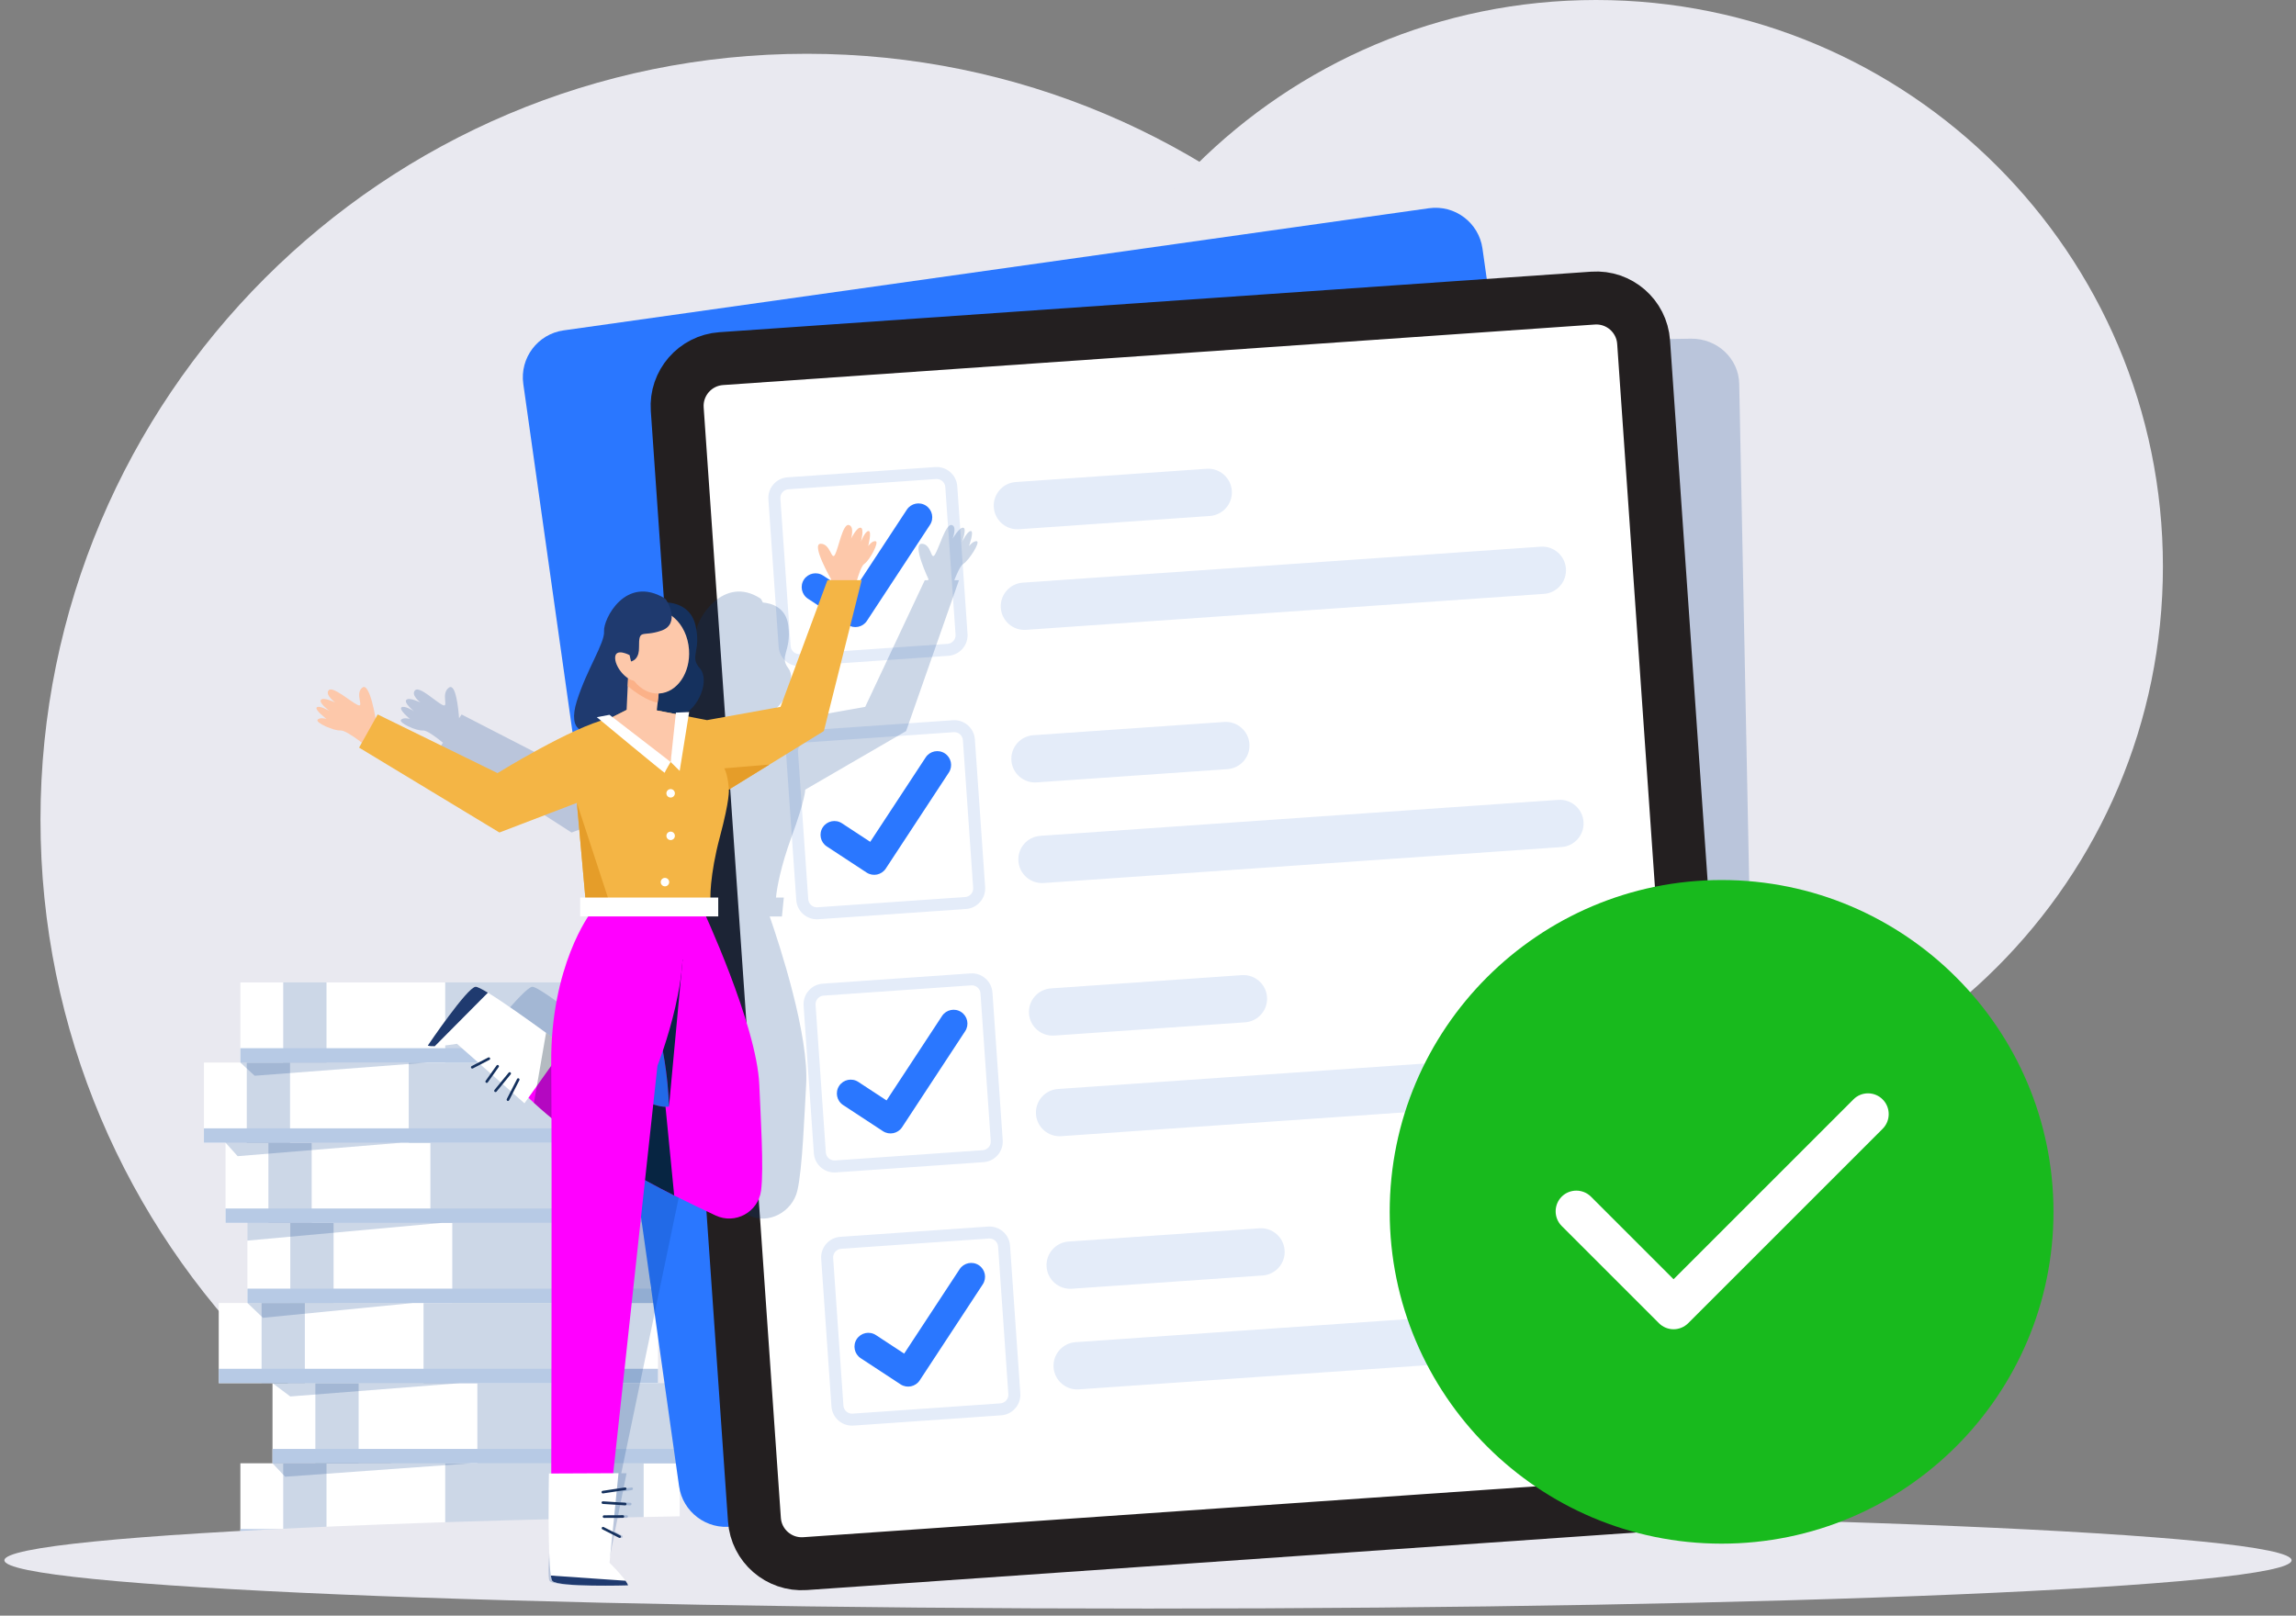 <svg width="260" height="183" viewBox="0 0 260 183" fill="none" xmlns="http://www.w3.org/2000/svg">
<rect x="0" y="0" width="260" height="183" fill="#808080" stroke="none"/>
<g clip-path="url(#clip0_662_3731)">
<path d="M91.369 179.608C139.299 179.608 178.154 140.765 178.154 92.849C178.154 44.934 139.299 6.091 91.369 6.091C43.439 6.091 4.584 44.934 4.584 92.849C4.584 140.765 43.439 179.608 91.369 179.608Z" fill="#E9E9F0"/>
<path d="M76.966 165.742H27.221V174.821H76.966V165.742Z" fill="white"/>
<g style="mix-blend-mode:multiply" opacity="0.2">
<path d="M72.889 165.742H50.416V174.821H72.889V165.742Z" fill="#003889"/>
</g>
<g style="mix-blend-mode:multiply" opacity="0.2">
<path d="M36.973 165.742H32.072V174.821H36.973V165.742Z" fill="#003889"/>
</g>
<path d="M76.966 173.196H27.221V174.821H76.966V173.196Z" fill="#B7CAE5"/>
<path d="M80.604 156.664H30.859V165.742H80.604V156.664Z" fill="white"/>
<g style="mix-blend-mode:multiply" opacity="0.2">
<path d="M76.528 156.664H54.055V165.742H76.528V156.664Z" fill="#003889"/>
</g>
<g style="mix-blend-mode:multiply" opacity="0.2">
<path d="M40.612 156.664H35.711V165.742H40.612V156.664Z" fill="#003889"/>
</g>
<path d="M80.604 164.118H30.859V165.742H80.604V164.118Z" fill="#B7CAE5"/>
<path d="M74.514 147.587H24.77V156.665H74.514V147.587Z" fill="white"/>
<g style="mix-blend-mode:multiply" opacity="0.2">
<path d="M70.436 147.587H47.963V156.665H70.436V147.587Z" fill="#003889"/>
</g>
<g style="mix-blend-mode:multiply" opacity="0.2">
<path d="M34.522 147.587H29.621V156.665H34.522V147.587Z" fill="#003889"/>
</g>
<path d="M74.514 155.039H24.77V156.664H74.514V155.039Z" fill="#B7CAE5"/>
<path d="M77.766 138.508H28.021V147.587H77.766V138.508Z" fill="white"/>
<g style="mix-blend-mode:multiply" opacity="0.2">
<path d="M73.69 138.508H51.217V147.587H73.69V138.508Z" fill="#003889"/>
</g>
<g style="mix-blend-mode:multiply" opacity="0.2">
<path d="M37.774 138.508H32.873V147.587H37.774V138.508Z" fill="#003889"/>
</g>
<path d="M77.766 145.961H28.021V147.586H77.766V145.961Z" fill="#B7CAE5"/>
<path d="M75.288 129.43H25.543V138.508H75.288V129.43Z" fill="white"/>
<g style="mix-blend-mode:multiply" opacity="0.2">
<path d="M71.211 129.43H48.738V138.508H71.211V129.43Z" fill="#003889"/>
</g>
<g style="mix-blend-mode:multiply" opacity="0.2">
<path d="M35.295 129.43H30.395V138.508H35.295V129.43Z" fill="#003889"/>
</g>
<path d="M75.288 136.884H25.543V138.508H75.288V136.884Z" fill="#B7CAE5"/>
<path d="M72.837 120.353H23.092V129.431H72.837V120.353Z" fill="white"/>
<g style="mix-blend-mode:multiply" opacity="0.2">
<path d="M68.76 120.353H46.287V129.431H68.76V120.353Z" fill="#003889"/>
</g>
<g style="mix-blend-mode:multiply" opacity="0.2">
<path d="M32.844 120.353H27.943V129.431H32.844V120.353Z" fill="#003889"/>
</g>
<path d="M72.837 127.805H23.092V129.43H72.837V127.805Z" fill="#B7CAE5"/>
<path d="M76.966 111.274H27.221V120.353H76.966V111.274Z" fill="white"/>
<g style="mix-blend-mode:multiply" opacity="0.2">
<path d="M72.889 111.274H50.416V120.353H72.889V111.274Z" fill="#003889"/>
</g>
<g style="mix-blend-mode:multiply" opacity="0.2">
<path d="M36.973 111.274H32.072V120.353H36.973V111.274Z" fill="#003889"/>
</g>
<path d="M76.966 118.727H27.221V120.352H76.966V118.727Z" fill="#B7CAE5"/>
<g style="mix-blend-mode:multiply" opacity="0.2">
<path d="M28.021 138.508V140.519L50.056 138.508H28.021Z" fill="#003889"/>
</g>
<g style="mix-blend-mode:multiply" opacity="0.2">
<path d="M28.021 147.587L29.776 149.263L46.805 147.587H28.021Z" fill="#003889"/>
</g>
<g style="mix-blend-mode:multiply" opacity="0.2">
<path d="M30.859 156.664L32.873 158.174L52.094 156.664H30.859Z" fill="#003889"/>
</g>
<g style="mix-blend-mode:multiply" opacity="0.2">
<path d="M30.859 165.742L32.292 167.266L53.383 165.742H30.859Z" fill="#003889"/>
</g>
<g style="mix-blend-mode:multiply" opacity="0.2">
<path d="M25.543 129.43L26.912 130.957L45.478 129.43H25.543Z" fill="#003889"/>
</g>
<g style="mix-blend-mode:multiply" opacity="0.2">
<path d="M27.221 120.353L28.837 121.847L48.421 120.353H27.221Z" fill="#003889"/>
</g>
<path d="M130 182.199C201.521 182.199 259.5 179.75 259.5 176.73C259.5 173.71 201.521 171.261 130 171.261C58.479 171.261 0.5 173.71 0.5 176.73C0.5 179.75 58.479 182.199 130 182.199Z" fill="#E9E9F0"/>
<path d="M180.738 128.346C216.19 128.346 244.93 99.615 244.93 64.173C244.93 28.731 216.19 0 180.738 0C145.285 0 116.545 28.731 116.545 64.173C116.545 99.615 145.285 128.346 180.738 128.346Z" fill="#E9E9F0"/>
<path d="M161.809 23.587L63.823 37.422C60.888 37.836 58.844 40.551 59.258 43.486L76.896 168.33C77.311 171.264 80.027 173.307 82.962 172.893L180.948 159.058C183.884 158.644 185.927 155.928 185.513 152.994L167.875 28.15C167.461 25.216 164.745 23.173 161.809 23.587V23.587Z" fill="#2A77FF"/>
<g style="mix-blend-mode:multiply" opacity="0.2">
<path d="M199.388 165.395L196.951 43.468C196.894 40.603 194.443 38.316 191.481 38.361L92.549 39.88C89.586 39.925 87.229 42.286 87.286 45.152L89.724 167.079C89.781 169.946 92.231 172.232 95.194 172.186L194.125 170.667C195.918 170.64 197.488 169.766 198.435 168.445C199.056 167.583 199.411 166.529 199.389 165.395H199.388Z" fill="#003889"/>
</g>
<path d="M186.123 38.747L194.864 164.526C194.945 165.696 194.646 166.803 194.069 167.726C193.191 169.141 191.67 170.127 189.88 170.252L91.159 177.108C88.203 177.313 85.637 175.084 85.432 172.126L76.691 46.347C76.485 43.392 78.718 40.827 81.674 40.621L180.395 33.765C183.351 33.56 185.917 35.791 186.123 38.747H186.123Z" fill="white" stroke="#231F20" stroke-width="6" stroke-miterlimit="10"/>
<path d="M97.178 70.996C96.785 71.078 96.362 71.009 95.999 70.772L91.491 67.813C90.767 67.338 90.566 66.367 91.04 65.643C91.516 64.92 92.487 64.719 93.211 65.193L96.409 67.292L102.691 57.727C103.166 57.004 104.138 56.802 104.862 57.277C105.585 57.752 105.787 58.723 105.312 59.447L98.17 70.323C97.933 70.684 97.571 70.915 97.178 70.997V70.996Z" fill="#2A77FF"/>
<path d="M90.504 75.45C89.941 75.45 89.402 75.249 88.973 74.876C88.502 74.466 88.219 73.898 88.175 73.275L87.013 56.557C86.924 55.272 87.898 54.153 89.183 54.064L105.906 52.903C107.192 52.812 108.311 53.786 108.401 55.072L109.563 71.79C109.652 73.075 108.678 74.194 107.393 74.282L90.669 75.444C90.614 75.448 90.559 75.45 90.504 75.45ZM106.07 54.255C106.047 54.255 106.025 54.255 106.002 54.257L89.278 55.419C88.74 55.457 88.332 55.925 88.37 56.463L89.532 73.181C89.55 73.442 89.668 73.68 89.866 73.852C90.063 74.023 90.314 74.107 90.576 74.09L107.299 72.928C107.838 72.891 108.246 72.422 108.208 71.884L107.046 55.166C107.01 54.651 106.579 54.255 106.07 54.255V54.255Z" fill="#E4ECF9"/>
<path d="M137.005 58.443L115.397 59.944C113.921 60.046 112.641 58.933 112.538 57.457C112.435 55.982 113.549 54.702 115.025 54.599L136.633 53.099C138.109 52.996 139.389 54.11 139.492 55.586C139.594 57.061 138.48 58.34 137.005 58.443Z" fill="#E4ECF9"/>
<path d="M174.839 67.267L116.189 71.34C114.714 71.443 113.434 70.329 113.331 68.854C113.228 67.379 114.342 66.099 115.818 65.996L174.468 61.923C175.943 61.821 177.223 62.934 177.326 64.41C177.429 65.885 176.315 67.165 174.839 67.267Z" fill="#E4ECF9"/>
<path d="M92.498 104.125C91.934 104.125 91.396 103.925 90.967 103.552C90.496 103.142 90.213 102.573 90.17 101.951L89.008 85.233C88.964 84.61 89.167 84.008 89.576 83.537C89.986 83.067 90.555 82.783 91.178 82.74L107.901 81.579C108.524 81.535 109.126 81.738 109.597 82.147C110.068 82.557 110.351 83.125 110.395 83.748L111.557 100.466C111.6 101.089 111.398 101.691 110.989 102.162C110.579 102.633 110.01 102.916 109.387 102.959L92.664 104.12C92.608 104.124 92.553 104.126 92.498 104.126L92.498 104.125ZM108.064 82.93C108.041 82.93 108.018 82.931 107.995 82.933L91.272 84.094C91.011 84.112 90.773 84.231 90.601 84.428C90.429 84.625 90.345 84.877 90.363 85.138L91.525 101.856C91.543 102.117 91.662 102.355 91.859 102.527C92.056 102.698 92.308 102.782 92.569 102.765L109.292 101.603C109.553 101.585 109.792 101.467 109.963 101.27C110.135 101.072 110.219 100.82 110.201 100.559L109.04 83.841C109.022 83.58 108.903 83.342 108.706 83.171C108.526 83.014 108.3 82.93 108.064 82.93V82.93Z" fill="#E4ECF9"/>
<path d="M138.997 87.119L117.389 88.619C115.913 88.722 114.633 87.609 114.53 86.133C114.427 84.657 115.541 83.378 117.017 83.275L138.625 81.775C140.101 81.672 141.381 82.786 141.484 84.261C141.587 85.737 140.473 87.016 138.997 87.119V87.119Z" fill="#E4ECF9"/>
<path d="M176.831 95.944L118.182 100.017C116.706 100.12 115.426 99.006 115.323 97.53C115.22 96.055 116.334 94.775 117.81 94.673L176.46 90.6C177.936 90.497 179.216 91.611 179.318 93.086C179.421 94.562 178.307 95.841 176.831 95.944Z" fill="#E4ECF9"/>
<path d="M99.313 99.056C98.92 99.137 98.496 99.068 98.134 98.832L93.625 95.872C92.901 95.398 92.7 94.426 93.175 93.703C93.65 92.98 94.622 92.778 95.346 93.253L98.544 95.352L104.826 85.786C105.301 85.063 106.272 84.861 106.996 85.336C107.72 85.811 107.921 86.782 107.446 87.506L100.305 98.382C100.067 98.744 99.705 98.975 99.313 99.056V99.056Z" fill="#2A77FF"/>
<path d="M101.162 128.348C100.77 128.43 100.346 128.361 99.984 128.124L95.475 125.165C94.751 124.69 94.55 123.719 95.025 122.995C95.5 122.272 96.472 122.071 97.195 122.545L100.394 124.644L106.675 115.079C107.15 114.356 108.122 114.154 108.846 114.629C109.57 115.104 109.771 116.075 109.296 116.799L102.154 127.675C101.917 128.036 101.555 128.267 101.162 128.349V128.348Z" fill="#2A77FF"/>
<path d="M94.49 132.802C93.926 132.802 93.388 132.601 92.959 132.228C92.488 131.818 92.205 131.25 92.162 130.627L91 113.909C90.957 113.287 91.159 112.685 91.568 112.214C91.978 111.743 92.547 111.459 93.17 111.417L109.893 110.255C110.516 110.212 111.118 110.414 111.589 110.823C112.06 111.233 112.343 111.802 112.386 112.424L113.548 129.142C113.638 130.427 112.664 131.546 111.378 131.634L94.655 132.796C94.6 132.8 94.545 132.802 94.49 132.802V132.802ZM110.056 111.607C110.033 111.607 110.01 111.608 109.987 111.609L93.264 112.771C93.003 112.789 92.765 112.908 92.593 113.105C92.422 113.302 92.337 113.554 92.355 113.815L93.517 130.533C93.535 130.794 93.654 131.032 93.851 131.204C94.048 131.375 94.3 131.46 94.561 131.442L111.285 130.28C111.823 130.243 112.231 129.774 112.193 129.236L111.031 112.518C110.995 112.003 110.564 111.608 110.056 111.608V111.607Z" fill="#E4ECF9"/>
<path d="M140.991 115.795L119.383 117.296C117.907 117.398 116.627 116.285 116.524 114.809C116.421 113.334 117.535 112.054 119.011 111.952L140.619 110.451C142.095 110.348 143.375 111.462 143.478 112.938C143.581 114.413 142.467 115.693 140.991 115.795V115.795Z" fill="#E4ECF9"/>
<path d="M178.823 124.62L120.174 128.692C118.698 128.795 117.418 127.682 117.315 126.206C117.212 124.731 118.326 123.451 119.802 123.348L178.452 119.275C179.928 119.173 181.208 120.286 181.311 121.762C181.413 123.237 180.299 124.517 178.823 124.62Z" fill="#E4ECF9"/>
<path d="M103.156 157.024C102.764 157.106 102.34 157.037 101.978 156.8L97.469 153.841C96.745 153.366 96.544 152.395 97.019 151.671C97.494 150.948 98.466 150.746 99.19 151.221L102.388 153.32L108.67 143.754C109.145 143.031 110.116 142.83 110.84 143.304C111.564 143.779 111.765 144.75 111.29 145.474L104.149 156.35C103.911 156.712 103.549 156.943 103.156 157.025V157.024Z" fill="#2A77FF"/>
<path d="M96.483 161.477C95.919 161.477 95.381 161.277 94.952 160.904C94.481 160.494 94.197 159.925 94.154 159.302L92.992 142.584C92.949 141.962 93.151 141.36 93.56 140.889C93.97 140.418 94.539 140.134 95.162 140.092L111.885 138.93C112.511 138.887 113.11 139.089 113.581 139.498C114.052 139.908 114.335 140.477 114.379 141.099L115.54 157.817C115.584 158.44 115.382 159.042 114.972 159.513C114.562 159.984 113.994 160.267 113.371 160.31L96.647 161.472C96.592 161.475 96.537 161.477 96.482 161.477H96.483ZM112.049 140.283C112.026 140.283 112.003 140.283 111.98 140.285L95.257 141.447C94.995 141.464 94.757 141.583 94.585 141.78C94.414 141.978 94.329 142.23 94.347 142.491L95.509 159.209C95.527 159.47 95.646 159.708 95.843 159.879C96.04 160.051 96.292 160.135 96.554 160.117L113.277 158.956C113.538 158.938 113.776 158.819 113.948 158.622C114.119 158.425 114.204 158.173 114.186 157.912L113.024 141.194C113.006 140.933 112.887 140.695 112.69 140.523C112.51 140.367 112.285 140.283 112.049 140.283V140.283Z" fill="#E4ECF9"/>
<path d="M142.983 144.471L121.375 145.971C119.899 146.074 118.619 144.96 118.516 143.485C118.414 142.01 119.528 140.73 121.003 140.627L142.612 139.127C144.087 139.024 145.367 140.138 145.47 141.613C145.573 143.089 144.459 144.368 142.983 144.471V144.471Z" fill="#E4ECF9"/>
<path d="M180.816 153.296L122.166 157.369C120.69 157.472 119.41 156.358 119.307 154.882C119.205 153.407 120.319 152.127 121.795 152.025L180.444 147.952C181.92 147.849 183.2 148.963 183.303 150.438C183.406 151.914 182.292 153.193 180.816 153.296Z" fill="#E4ECF9"/>
<g style="mix-blend-mode:multiply" opacity="0.2">
<path d="M110.632 61.307C110.236 61.21 109.724 61.859 109.724 61.859C109.724 61.859 110.339 60.155 109.935 60.148C109.532 60.141 108.944 61.38 108.944 61.38C108.944 61.38 109.509 59.854 109.08 59.771C108.652 59.687 107.872 61.006 107.872 61.006C107.872 61.006 108.425 59.607 107.758 59.466C107.091 59.324 106.347 62.059 105.871 62.816C105.396 63.572 105.494 61.576 104.369 61.59C103.244 61.604 105.148 65.612 105.148 65.612L105.087 65.718H104.722L97.974 80.066L89.504 81.568L87.439 81.16L87.571 80.655L87.377 80.664C88.971 79.576 90.222 76.921 89.264 75.682C88.198 74.304 89.654 73.778 89.271 70.847C88.997 68.756 87.323 68.323 86.384 68.245C86.276 67.994 86.168 67.822 86.118 67.79C81.904 65.066 78.88 70.162 78.847 71.498C78.813 72.835 76.481 75.774 74.984 79.382C74.237 81.183 74.378 82.176 74.92 82.583C70.592 84.419 65.177 87.569 65.177 87.569L52.272 80.925L51.988 81.354C51.905 80.241 51.612 77.331 50.834 77.888C49.875 78.574 50.873 80.201 50.123 79.856C49.374 79.512 47.493 77.659 46.994 78.192C46.495 78.726 47.603 79.567 47.603 79.567C47.603 79.567 46.339 78.934 46.015 79.271C45.691 79.608 46.867 80.549 46.867 80.549C46.867 80.549 45.803 79.865 45.465 80.121C45.127 80.377 46.427 81.437 46.427 81.437C46.427 81.437 45.697 81.206 45.405 81.534C45.114 81.862 47.138 82.802 47.889 82.742C48.338 82.707 49.388 83.492 50.158 84.128L49.791 84.684L64.72 94.299L73.828 90.943L73.764 97.049L73.715 101.666H73.125L72.911 103.804H73.826C72.85 105.089 69.662 109.759 68.359 117.482C68.166 117.329 67.957 117.164 67.735 116.991C65.906 115.555 63.228 113.494 61.604 112.442C60.949 112.019 60.466 111.761 60.277 111.771C59.321 111.823 54.199 118.434 54.199 118.434C54.346 118.498 54.632 118.517 54.978 118.508C55.995 118.485 57.523 118.233 57.523 118.233L59.726 120.364L58.93 120.757C58.908 120.767 58.889 120.783 58.873 120.802C58.838 120.846 58.825 120.906 58.846 120.957C58.877 121.03 58.964 121.058 59.041 121.021L59.945 120.575L61.014 121.611L60.351 122.426C60.297 122.493 60.303 122.586 60.365 122.634C60.427 122.681 60.521 122.665 60.575 122.599L61.218 121.808L62.039 122.603C61.769 122.895 61.486 123.201 61.246 123.459C61.244 123.462 61.241 123.464 61.239 123.468C61.188 123.53 61.189 123.618 61.245 123.669C61.303 123.721 61.398 123.712 61.456 123.649C61.533 123.566 61.876 123.197 62.242 122.8L63.078 123.607L62.538 124.491C62.493 124.565 62.513 124.654 62.582 124.691C62.652 124.729 62.744 124.699 62.789 124.627L63.287 123.811L64.49 124.974L65.004 124.343C65.189 124.54 65.376 124.733 65.564 124.924C66.153 125.519 66.761 126.092 67.382 126.648C66.256 138.245 64.247 157.985 63.337 166.905L63.068 166.906C63.068 166.906 61.994 175.954 62.129 178.466C62.144 178.776 62.178 178.987 62.236 179.068C62.76 179.809 70.759 179.576 70.759 179.576C70.742 179.446 70.655 179.261 70.528 179.051C70.033 178.231 68.923 177.01 68.923 177.01L69.564 173.804L70.286 174.19C70.306 174.2 70.329 174.205 70.352 174.205C70.406 174.205 70.461 174.175 70.493 174.124C70.537 174.051 70.517 173.962 70.447 173.925L69.627 173.486L69.94 171.93L70.941 171.926C71.024 171.926 71.097 171.859 71.104 171.777C71.112 171.695 71.052 171.628 70.97 171.628H70.969L69.998 171.633L70.237 170.438C70.613 170.463 71.006 170.49 71.338 170.513C71.341 170.513 71.345 170.513 71.348 170.513C71.425 170.513 71.497 170.453 71.51 170.374C71.524 170.293 71.469 170.222 71.388 170.216C71.28 170.209 70.805 170.176 70.296 170.142L70.539 168.927L71.536 168.778C71.618 168.766 71.681 168.69 71.677 168.609C71.673 168.528 71.603 168.472 71.52 168.484L70.6 168.621L70.951 166.87L70.352 166.873L77.27 133.678C78.352 134.305 79.403 134.883 80.4 135.412C82.072 136.299 83.594 137.05 84.858 137.676C86.974 138.725 89.711 137.309 90.289 134.876C90.875 132.415 91.093 126.096 91.287 122.902C91.63 117.25 88.306 107.105 87.161 103.805H88.547L88.761 101.667H87.874C87.957 100.639 88.417 98.103 89.631 94.801C91.214 90.493 91.184 89.441 91.184 89.441L96.071 86.602L102.608 82.808L108.593 65.722H108.065C108.39 64.89 108.774 64.066 109.079 63.875C109.742 63.459 111.024 61.408 110.627 61.312L110.632 61.307ZM73.83 90.939V90.942V90.939ZM79.065 125.085L79.978 120.704C79.978 120.704 80.294 120.072 80.754 119.026C81.061 122.403 80.826 125.328 80.826 125.328C80.702 125.354 80.569 125.368 80.426 125.366C80.039 125.363 79.578 125.261 79.066 125.085H79.065Z" fill="#003889"/>
</g>
<path d="M56.203 120.377C56.273 120.464 56.342 120.55 56.414 120.637V120.639C56.441 120.674 56.469 120.709 56.499 120.743C56.784 121.095 57.076 121.439 57.378 121.779C57.443 121.853 57.509 121.929 57.578 122.004C57.804 122.26 58.037 122.514 58.273 122.762C58.346 122.84 58.418 122.916 58.49 122.992C58.931 123.452 59.383 123.9 59.843 124.339C60.047 124.535 60.254 124.728 60.462 124.919C62.405 126.703 64.493 128.307 66.599 129.744C67.617 130.44 68.638 131.095 69.651 131.713C71.992 133.143 74.283 134.368 76.347 135.407C78.107 136.295 79.704 137.045 81.031 137.672C83.251 138.721 85.847 137.304 86.182 134.871C86.521 132.411 86.109 126.092 85.984 122.897C85.716 116.082 79.463 102.732 79.463 102.732H72.714C72.714 102.732 67.949 106.541 71.759 110.883C72.357 111.566 72.868 112.393 73.3 113.299C75.624 118.155 75.759 125.328 75.759 125.328C75.639 125.354 75.507 125.368 75.364 125.366C74.667 125.36 73.706 125.044 72.6 124.53C70.567 123.581 68.046 121.963 65.776 120.381C65.054 119.878 64.357 119.38 63.711 118.907C62.986 118.377 62.325 117.883 61.757 117.453C60.529 116.521 59.747 115.894 59.747 115.894L56.204 120.377H56.203Z" fill="#FF00FF"/>
<path d="M48.443 118.43C48.597 118.494 48.885 118.513 49.23 118.504C50.245 118.481 51.748 118.229 51.748 118.229L54.165 120.36L54.405 120.572L55.577 121.607L55.801 121.803L56.703 122.598L56.924 122.794L57.843 123.602L58.072 123.805L59.391 124.969L59.841 124.338L60.794 123.002L63.709 118.907L63.961 118.551C63.961 118.551 63.08 117.893 61.836 116.986C59.863 115.55 56.98 113.49 55.25 112.438C54.553 112.015 54.044 111.756 53.856 111.766C52.905 111.819 48.443 118.429 48.443 118.429V118.43Z" fill="white"/>
<path d="M58.563 122.194C58.606 122.135 58.685 122.115 58.752 122.149C58.825 122.186 58.854 122.276 58.816 122.348L57.654 124.621C57.616 124.694 57.527 124.724 57.454 124.686C57.381 124.648 57.352 124.559 57.389 124.486L58.552 122.213C58.556 122.206 58.56 122.2 58.563 122.194Z" fill="#15315E"/>
<path d="M55.988 123.463C55.988 123.463 55.992 123.457 55.995 123.454C56.603 122.72 57.529 121.596 57.594 121.506C57.594 121.506 57.594 121.505 57.595 121.505C57.643 121.438 57.735 121.423 57.802 121.47C57.869 121.518 57.884 121.611 57.837 121.678C57.837 121.678 57.837 121.678 57.837 121.678C57.745 121.806 56.38 123.456 56.224 123.643C56.172 123.706 56.078 123.715 56.015 123.663C55.954 123.613 55.944 123.525 55.989 123.462L55.988 123.463Z" fill="#15315E"/>
<path d="M56.231 120.687C56.279 120.621 56.372 120.605 56.438 120.653C56.505 120.7 56.521 120.793 56.473 120.86L55.238 122.595C55.19 122.662 55.098 122.677 55.031 122.63C54.964 122.582 54.949 122.489 54.996 122.422L56.231 120.687Z" fill="#15315E"/>
<path d="M53.356 120.798C53.37 120.78 53.387 120.764 53.409 120.753L55.288 119.78C55.36 119.742 55.45 119.77 55.488 119.843C55.526 119.916 55.497 120.006 55.424 120.044L53.545 121.017C53.473 121.055 53.383 121.027 53.345 120.953C53.318 120.902 53.325 120.842 53.356 120.798Z" fill="#15315E"/>
<path d="M48.443 118.43C48.597 118.494 48.885 118.513 49.23 118.504L55.251 112.438C54.554 112.015 54.044 111.757 53.857 111.767C52.906 111.819 48.444 118.43 48.444 118.43H48.443Z" fill="#1F3A6F"/>
<g style="mix-blend-mode:multiply" opacity="0.3">
<path d="M60.462 124.919C62.406 126.702 64.493 128.306 66.6 129.743C66.335 126.769 66.026 123.224 65.776 120.381C65.053 119.878 64.357 119.38 63.71 118.907L63.962 118.552C63.962 118.552 63.081 117.894 61.837 116.987C61.812 117.132 61.786 117.287 61.756 117.452C61.516 118.843 61.167 120.852 60.794 123.002C60.684 123.632 60.573 124.276 60.461 124.919H60.462Z" fill="#021B30"/>
</g>
<path d="M73.299 113.299C75.623 118.155 75.758 125.328 75.758 125.328L77.3 108.676L73.299 113.299V113.299Z" fill="#072542"/>
<path d="M69.65 131.713C71.991 133.143 74.282 134.369 76.346 135.407L75.363 125.366C74.666 125.361 73.705 125.045 72.599 124.53L70.309 124.382L69.651 131.713H69.65Z" fill="#072542"/>
<path d="M74.977 68.239C74.977 68.239 78.085 67.913 78.762 70.845C79.438 73.776 78.035 74.302 79.238 75.68C80.441 77.058 79.087 80.187 77.333 80.966C75.579 81.743 72.195 81.142 72.195 81.142L74.977 68.239V68.239Z" fill="#15315E"/>
<path d="M42.598 81.771C42.598 81.771 41.917 77.199 41.027 77.884C40.138 78.57 41.297 80.198 40.514 79.853C39.731 79.509 37.664 77.655 37.218 78.189C36.772 78.722 37.964 79.564 37.964 79.564C37.964 79.564 36.638 78.931 36.347 79.267C36.056 79.604 37.327 80.545 37.327 80.545C37.327 80.545 36.193 79.861 35.881 80.117C35.569 80.373 36.975 81.433 36.975 81.433C36.975 81.433 36.221 81.202 35.963 81.53C35.704 81.858 37.822 82.799 38.567 82.739C39.312 82.678 41.964 84.912 41.964 84.912L43.255 82.097L42.598 81.771V81.771Z" fill="#FDC8AA"/>
<path d="M94.115 65.611C94.115 65.611 91.811 61.603 92.933 61.589C94.056 61.575 94.158 63.571 94.558 62.814C94.958 62.058 95.429 59.323 96.109 59.464C96.79 59.606 96.378 61.005 96.378 61.005C96.378 61.005 97.025 59.686 97.462 59.77C97.9 59.853 97.487 61.379 97.487 61.379C97.487 61.379 97.951 60.14 98.355 60.147C98.758 60.154 98.314 61.858 98.314 61.858C98.314 61.858 98.761 61.209 99.167 61.306C99.573 61.403 98.496 63.454 97.875 63.868C97.254 64.283 96.561 67.68 96.561 67.68L93.801 66.273L94.114 65.609L94.115 65.611Z" fill="#FDC8AA"/>
<path d="M70.688 74.069C70.688 74.078 70.689 74.087 70.689 74.096C70.767 75.252 71.164 76.29 71.762 77.072C71.788 77.106 71.814 77.14 71.842 77.172C72.576 78.086 73.591 78.621 74.675 78.549C76.7 78.413 78.201 76.198 78.026 73.602C77.924 72.085 77.272 70.772 76.342 69.972C75.682 69.403 74.882 69.092 74.041 69.148C72.155 69.275 70.723 71.204 70.677 73.566C70.673 73.73 70.677 73.898 70.688 74.069V74.069Z" fill="#FDC8AA"/>
<path d="M75.303 67.788C75.536 67.929 77.107 70.661 74.902 71.429C72.696 72.198 72.345 71.112 72.362 73.334C72.38 75.555 70.457 74.803 70.391 75.138C70.325 75.472 71.945 76.563 71.695 78.556C71.444 80.549 71.427 81.686 69.84 81.585C68.253 81.485 69.506 81.151 67.902 82.254C66.298 83.356 64.192 82.989 65.329 79.38C66.465 75.773 68.503 72.832 68.403 71.496C68.303 70.16 70.817 65.065 75.304 67.788H75.303Z" fill="#1F3A6F"/>
<path d="M40.664 84.68L56.554 94.295L65.327 90.939L66.329 102.162C66.329 102.162 67.426 102.166 69.008 102.171C73.073 102.183 80.358 102.199 80.515 102.162C80.365 102.113 80.365 99.106 81.519 94.796C82.671 90.487 82.536 89.436 82.536 89.436L87.14 86.597L93.297 82.803L97.575 65.717H93.7L88.385 80.064L80.065 81.567L76.749 80.924L74.116 80.417L71.367 80.204L69.07 81.366C68.984 81.379 68.898 81.398 68.805 81.421C64.832 82.321 56.338 87.566 56.338 87.566L42.769 80.922L40.664 84.68V84.68Z" fill="#F4B545"/>
<path d="M68.805 81.42L75.946 86.305L76.749 80.925L74.375 80.466L74.472 79.587L74.634 78.112L71.141 76.448L71.082 77.72L70.959 80.367C70.959 80.367 70.955 80.38 70.969 80.406L69.07 81.365C68.984 81.38 68.896 81.399 68.805 81.421L68.805 81.42Z" fill="#FDC8AA"/>
<path d="M71.082 77.719C71.899 78.385 73.309 79.402 74.471 79.586L74.585 78.555C73.536 78.591 72.558 78.061 71.844 77.173C71.817 77.141 71.789 77.107 71.764 77.073C71.647 76.921 71.538 76.761 71.439 76.59L71.141 76.447L71.082 77.719V77.719Z" fill="#FBB188"/>
<path d="M69.019 80.965L67.582 81.234C67.582 81.234 75.268 87.614 75.268 87.531C75.268 87.447 75.943 86.304 75.943 86.304L69.019 80.965Z" fill="white"/>
<path d="M76.542 80.716L78.04 80.653L76.968 87.318L75.943 86.305L76.542 80.716Z" fill="white"/>
<path d="M71.293 74.202C71.293 74.202 69.764 73.388 69.664 74.403C69.564 75.417 70.829 77.071 71.97 77.133L71.293 74.202Z" fill="#FDC8AA"/>
<path d="M65.326 90.939L66.329 102.163C66.329 102.163 67.424 102.166 69.007 102.171L65.326 90.939V90.939Z" fill="#E59D29"/>
<path d="M66.864 103.433C66.864 103.433 62.32 109.38 62.42 120.504C62.52 131.629 62.418 171.517 62.418 171.517H68.936L74.45 120.704C74.45 120.704 79.162 108.912 76.555 102.731L66.864 103.432L66.864 103.433Z" fill="#FF00FF"/>
<path d="M62.376 178.461C62.422 178.77 62.477 178.982 62.543 179.063C63.141 179.804 71.117 179.571 71.117 179.571C71.086 179.44 70.981 179.256 70.832 179.046C70.255 178.225 69.024 177.005 69.024 177.005L69.346 173.799L69.376 173.481L69.534 171.925L69.563 171.629L69.683 170.433L69.711 170.137L69.833 168.923L69.864 168.616L70.04 166.866L62.16 166.901C62.16 166.901 61.991 175.95 62.376 178.461L62.376 178.461Z" fill="white"/>
<path d="M68.268 169.157C68.195 169.157 68.132 169.104 68.121 169.031C68.109 168.95 68.164 168.874 68.245 168.862L70.77 168.479C70.851 168.467 70.927 168.522 70.939 168.603C70.951 168.684 70.896 168.76 70.815 168.773L68.29 169.155C68.282 169.157 68.275 169.157 68.268 169.157V169.157Z" fill="#15315E"/>
<path d="M70.799 170.508C70.796 170.508 70.792 170.508 70.789 170.508C69.837 170.443 68.384 170.346 68.273 170.346H68.272C68.19 170.346 68.124 170.281 68.123 170.198C68.123 170.116 68.189 170.05 68.271 170.049H68.272C68.43 170.049 70.566 170.194 70.809 170.211C70.89 170.217 70.952 170.288 70.947 170.369C70.942 170.448 70.876 170.508 70.799 170.508H70.799Z" fill="#15315E"/>
<path d="M68.403 171.93C68.321 171.93 68.254 171.865 68.254 171.782C68.254 171.7 68.32 171.634 68.402 171.633L70.532 171.623H70.533C70.615 171.623 70.681 171.689 70.682 171.771C70.682 171.854 70.616 171.92 70.534 171.921L68.403 171.93H68.403Z" fill="#15315E"/>
<path d="M70.172 174.2C70.15 174.2 70.127 174.195 70.105 174.184L68.218 173.227C68.145 173.19 68.116 173.101 68.153 173.027C68.19 172.954 68.279 172.925 68.353 172.962L70.24 173.92C70.313 173.957 70.342 174.046 70.305 174.119C70.279 174.171 70.226 174.2 70.172 174.2V174.2Z" fill="#15315E"/>
<path d="M65.695 103.801H81.334V101.663H65.695V103.801Z" fill="white"/>
<path d="M76.283 90.196C76.47 90.009 76.47 89.706 76.283 89.518C76.095 89.331 75.792 89.331 75.605 89.518C75.417 89.706 75.417 90.009 75.605 90.196C75.792 90.383 76.095 90.383 76.283 90.196Z" fill="white"/>
<path d="M75.944 95.153C76.209 95.153 76.424 94.939 76.424 94.674C76.424 94.409 76.209 94.195 75.944 94.195C75.68 94.195 75.465 94.409 75.465 94.674C75.465 94.939 75.68 95.153 75.944 95.153Z" fill="white"/>
<path d="M75.3 100.393C75.564 100.393 75.779 100.179 75.779 99.914C75.779 99.649 75.564 99.435 75.3 99.435C75.035 99.435 74.82 99.649 74.82 99.914C74.82 100.179 75.035 100.393 75.3 100.393Z" fill="white"/>
<path d="M62.377 178.461C62.423 178.77 62.478 178.982 62.544 179.063C63.142 179.804 71.118 179.571 71.118 179.571C71.087 179.44 70.982 179.256 70.834 179.046L62.377 178.461Z" fill="#1F3A6F"/>
<path d="M82.023 87.026C82.475 87.901 82.536 89.435 82.536 89.435L87.14 86.596L82.023 87.026V87.026Z" fill="#E59D29"/>
<g clip-path="url(#clip1_662_3731)">
<path fill-rule="evenodd" clip-rule="evenodd" d="M194.955 99.678C174.225 99.678 157.371 116.532 157.371 137.262C157.371 157.991 174.225 174.845 194.955 174.845C215.684 174.845 232.538 157.991 232.538 137.262C232.538 116.532 215.684 99.678 194.955 99.678Z" fill="#18BA1D"/>
<path fill-rule="evenodd" clip-rule="evenodd" d="M213.195 124.533C214.105 125.443 214.105 126.94 213.195 127.851L191.174 149.872C190.718 150.327 190.117 150.562 189.515 150.562C188.913 150.562 188.311 150.327 187.856 149.872L176.845 138.862C175.935 137.951 175.935 136.454 176.845 135.544C177.755 134.633 179.252 134.633 180.163 135.544L189.515 144.895L209.877 124.533C210.787 123.608 212.285 123.608 213.195 124.533Z" fill="white"/>
</g>
</g>
<defs>
<clipPath id="clip0_662_3731">
<rect width="259" height="182.199" fill="white" transform="translate(0.5)"/>
</clipPath>
<clipPath id="clip1_662_3731">
<rect width="75.167" height="75.167" fill="white" transform="translate(157.371 99.678)"/>
</clipPath>
</defs>
</svg>
